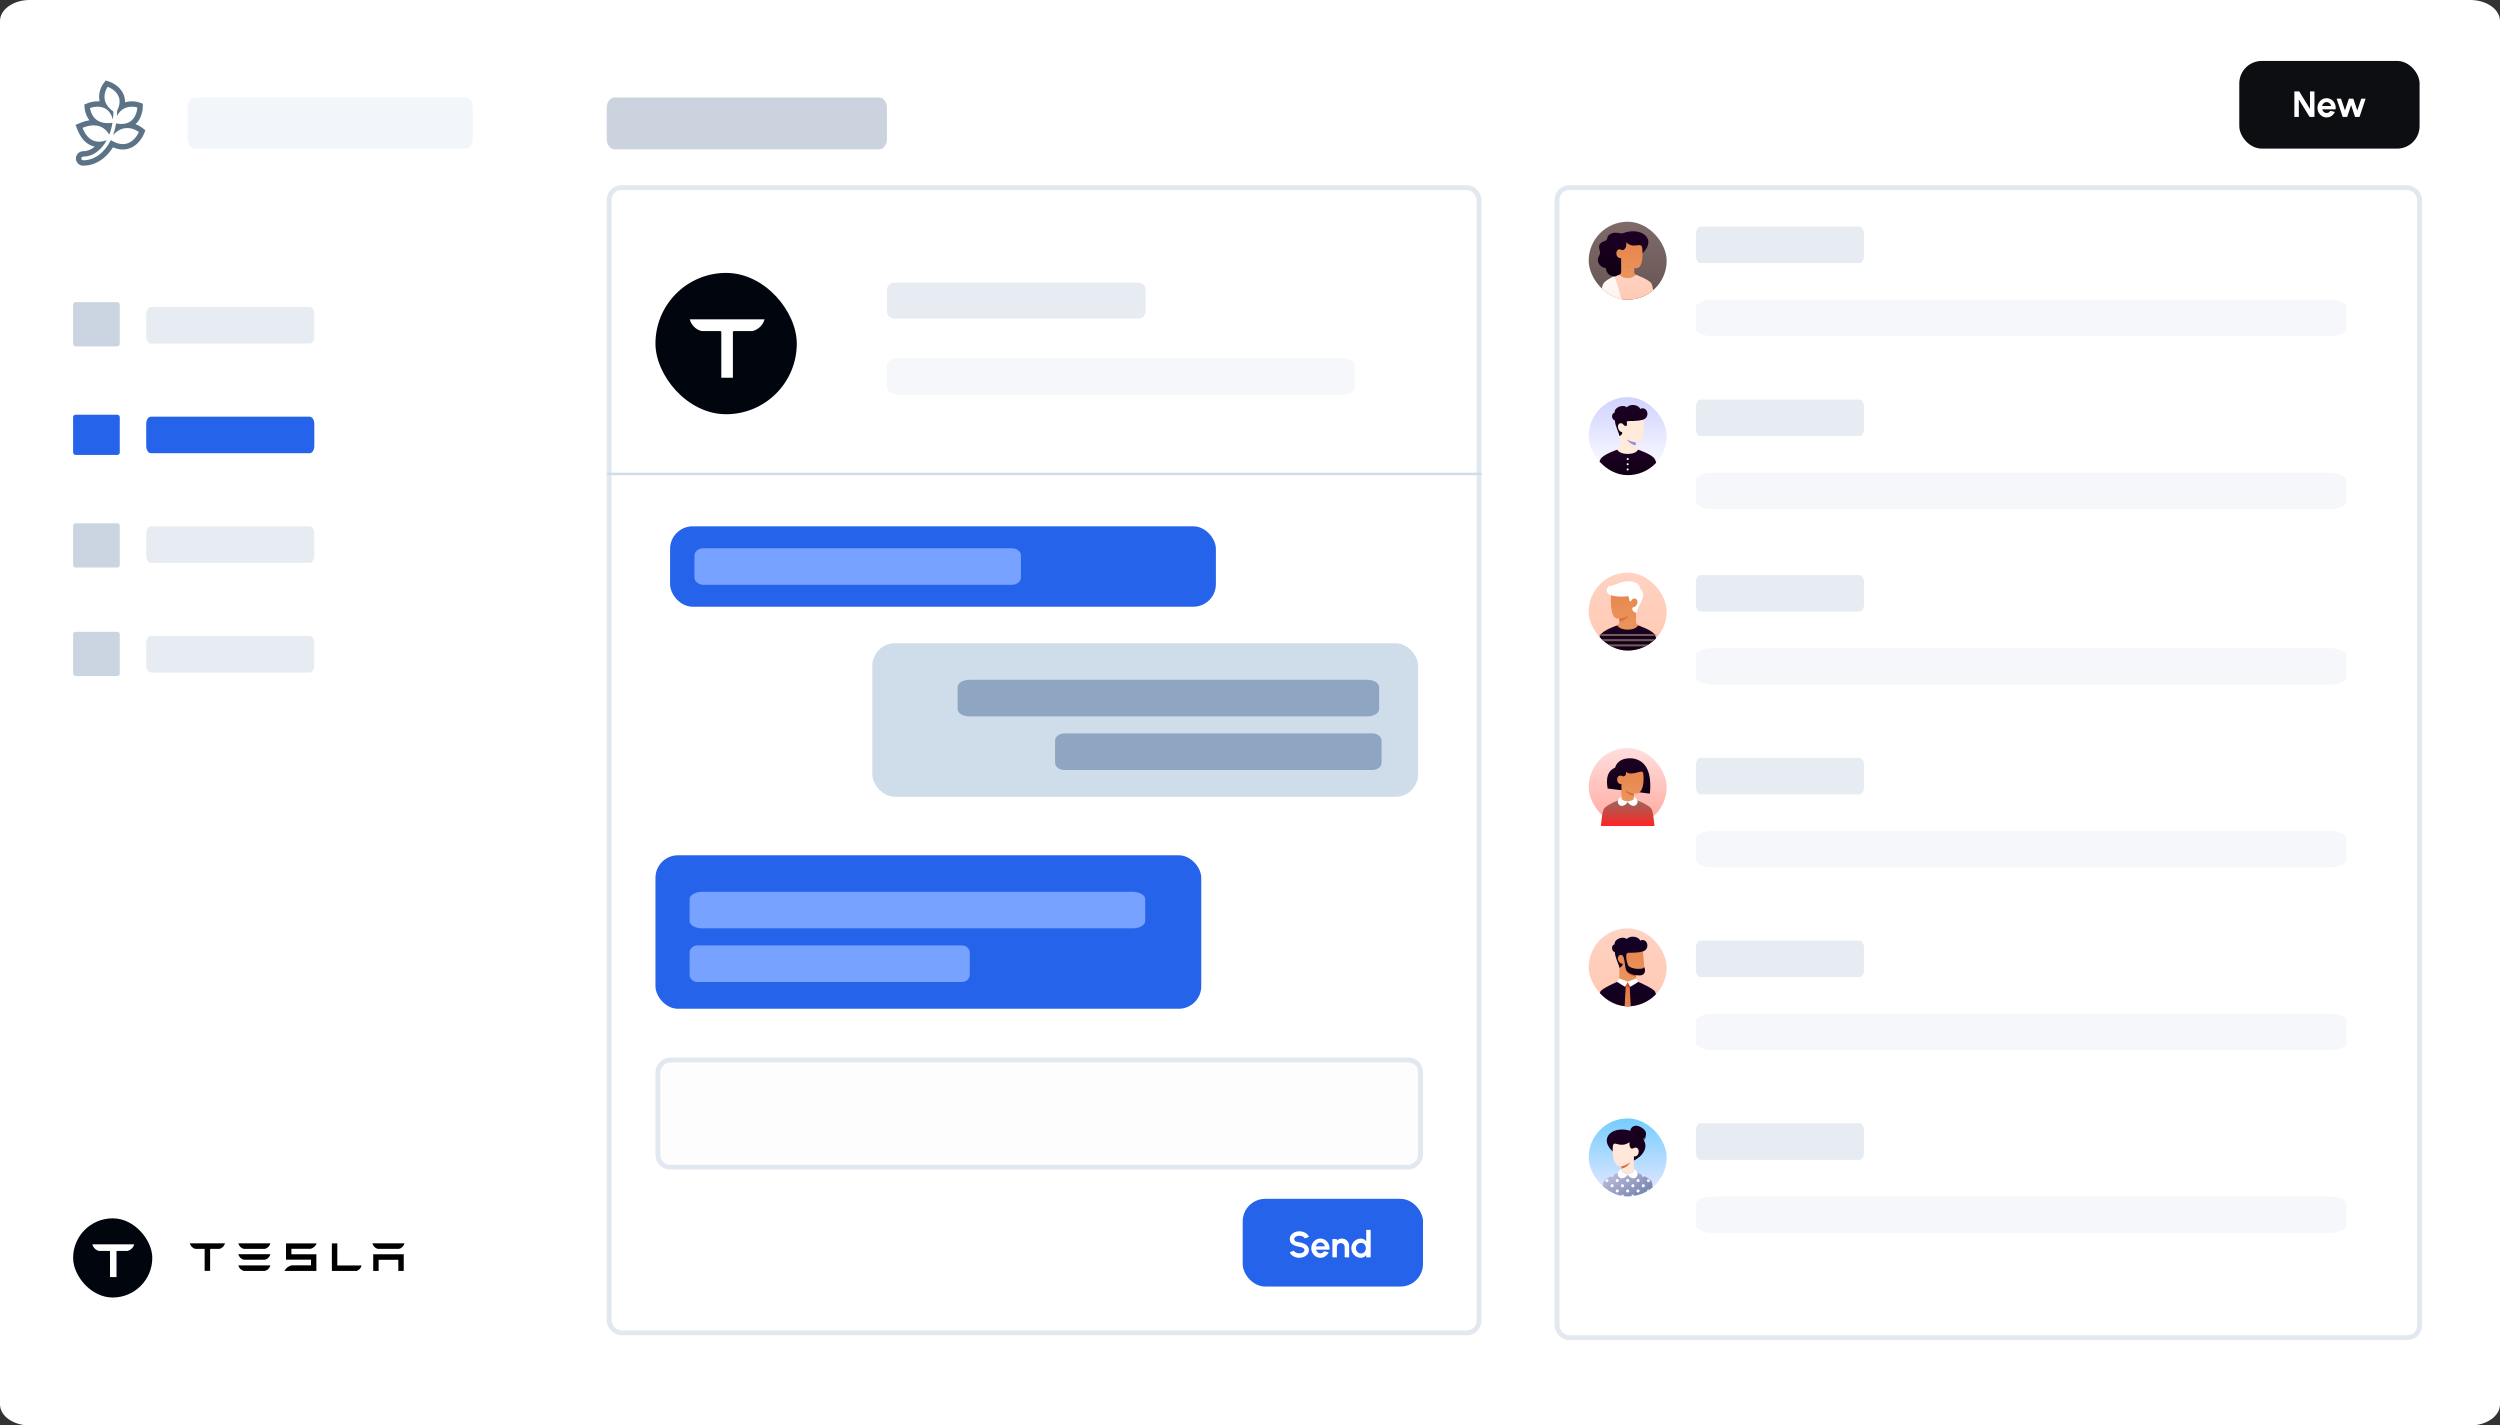 <svg xmlns="http://www.w3.org/2000/svg" width="1026" height="585" fill="none" viewBox="0 0 1026 585"><rect x="0" y="0" width="1026" height="585" fill="#333333" stroke="none"/><path fill="#fff" d="M1013.79 0H12.214C5.469 0 0 3.874 0 8.654V576.346C0 581.126 5.469 585 12.214 585H1013.79C1020.53 585 1026 581.126 1026 576.346V8.654C1026 3.874 1020.53 0 1013.79 0Z"/><rect width="19.153" height="18.15" x="30" y="124" fill="#CBD5E1" rx="1"/><rect width="19.153" height="18.15" x="30" y="214.75" fill="#CBD5E1" rx="1"/><rect width="19.153" height="18.15" x="30" y="259.3" fill="#CBD5E1" rx="1"/><rect width="19.153" height="16.5" x="30" y="170.2" fill="#2563EB" rx="1"/><rect width="74" height="36" x="919" y="25" fill="#0D0E11" rx="9.254"/><path fill="#fff" d="M941.607 48V37.5H943.587L948.02 44.693V37.5H949.85V48H947.877L943.437 40.807V48H941.607ZM954.839 48.195C954.149 48.195 953.519 48.017 952.949 47.663C952.384 47.307 951.931 46.83 951.591 46.23C951.256 45.63 951.089 44.968 951.089 44.242C951.089 43.697 951.186 43.188 951.381 42.712C951.576 42.233 951.844 41.812 952.184 41.453C952.529 41.087 952.929 40.803 953.384 40.597C953.839 40.392 954.324 40.29 954.839 40.29C955.424 40.29 955.959 40.415 956.444 40.665C956.934 40.91 957.349 41.248 957.689 41.678C958.029 42.108 958.276 42.597 958.431 43.148C958.586 43.697 958.621 44.273 958.536 44.873H953.054C953.124 45.153 953.239 45.405 953.399 45.63C953.559 45.85 953.761 46.028 954.006 46.163C954.251 46.292 954.529 46.36 954.839 46.365C955.159 46.37 955.449 46.295 955.709 46.14C955.974 45.98 956.194 45.765 956.369 45.495L958.236 45.93C957.931 46.595 957.476 47.14 956.871 47.565C956.266 47.985 955.589 48.195 954.839 48.195ZM952.994 43.5H956.684C956.629 43.2 956.511 42.93 956.331 42.69C956.156 42.445 955.939 42.25 955.679 42.105C955.419 41.96 955.139 41.888 954.839 41.888C954.539 41.888 954.261 41.96 954.006 42.105C953.751 42.245 953.534 42.438 953.354 42.682C953.179 42.922 953.059 43.195 952.994 43.5ZM963.275 48H961.46L958.955 40.5H960.747L962.375 45.352L963.995 40.5H965.802L967.422 45.352L969.05 40.5H970.842L968.337 48H966.522L964.895 43.125L963.275 48Z"/><rect width="354" height="472" x="639" y="77" stroke="#E2E8F0" stroke-width="2" rx="5"/><path fill="#E6ECF2" d="M763.083 93H697.917C696.858 93 696 94.343 696 96V105C696 106.657 696.858 108 697.917 108H763.083C764.142 108 765 106.657 765 105V96C765 94.343 764.142 93 763.083 93Z"/><path fill="#E6ECF2" fill-opacity=".4" d="M955.583 123H703.417C699.321 123 696 124.343 696 126V135C696 136.657 699.321 138 703.417 138H955.583C959.679 138 963 136.657 963 135V126C963 124.343 959.679 123 955.583 123Z"/><g clip-path="url(#clip0_124_540)"><rect width="32" height="32" x="652" y="91" fill="url(#paint0_linear_124_540)" rx="16"/><path fill="url(#paint1_linear_124_540)" d="M665.151 113.28C666.075 111.744 668.196 108.8 673.246 104.663C680.866 98.42 673.674 92.71 665.948 95.751C665.121 96.077 662.831 94.774 660.709 96.146C659.341 97.031 659.873 97.725 659.34 98.419C658.808 99.113 656.753 99.072 656.303 100.873C656.036 101.94 656.774 103.058 656.675 103.861C656.577 104.665 655.798 105.389 655.761 106.449C655.745 106.897 655.817 107.343 655.974 107.763C656.13 108.183 656.368 108.568 656.673 108.896C656.979 109.224 657.346 109.489 657.753 109.675C658.161 109.861 658.601 109.965 659.049 109.981C659.053 110.867 659.399 111.716 660.014 112.353C660.63 112.989 661.467 113.363 662.352 113.396C662.919 113.417 663.483 113.295 663.991 113.042C664.495 113.506 664.927 113.652 665.151 113.28Z"/><path fill="url(#paint2_linear_124_540)" d="M665.333 111.693C665.333 110.733 665.3 105.998 665.302 105.918C662.666 106.307 662.72 101.293 665.386 102.52C665.973 102.893 667.626 102.52 667.466 99.427C670.346 102.52 673.69 98.912 673.977 101.852C674.368 105.867 673.974 110.068 671.48 110.068C671.207 110.065 670.935 110.038 670.666 109.987V111.693C670.666 112.76 672.586 113.293 672.586 113.293C672.586 113.293 669.27 116.419 667.893 116.401C666.516 116.384 663.413 113.293 663.413 113.293C663.413 113.293 665.333 112.76 665.333 111.693Z"/><path style="mix-blend-mode:multiply" fill="url(#paint3_linear_124_540)" d="M670.666 109.986C669.343 109.693 668.089 109.146 666.974 108.376C666.974 108.376 667.894 110.626 670.663 111.053L670.666 109.986Z" opacity=".7"/><path fill="url(#paint4_linear_124_540)" d="M677.814 116.493C678.588 118.213 678.987 123.427 678.987 123.427H657.014C657.014 123.427 657.413 118.213 658.187 116.493C658.865 114.987 663.332 113.257 664.642 112.76C665.398 113.606 666.481 114.147 668 114.147C669.52 114.147 670.603 113.606 671.359 112.76C672.668 113.257 677.136 114.987 677.814 116.493Z"/><path fill="url(#paint5_linear_124_540)" d="M657.981 116.528C658.562 115.424 660.472 114.266 662.239 113.485C663.12 113.096 665.76 124.28 665.76 124.28H656.916C656.916 124.28 656.809 118.757 657.981 116.528Z"/></g><path fill="#E6ECF2" d="M763.083 164H697.917C696.858 164 696 165.343 696 167V176C696 177.657 696.858 179 697.917 179H763.083C764.142 179 765 177.657 765 176V167C765 165.343 764.142 164 763.083 164Z"/><path fill="#E6ECF2" d="M127.083 261H61.917C60.858 261 60 262.343 60 264V273C60 274.657 60.858 276 61.917 276H127.083C128.142 276 129 274.657 129 273V264C129 262.343 128.142 261 127.083 261Z"/><path fill="#E6ECF2" d="M127.083 216H61.917C60.858 216 60 217.343 60 219V228C60 229.657 60.858 231 61.917 231H127.083C128.142 231 129 229.657 129 228V219C129 217.343 128.142 216 127.083 216Z"/><path fill="#2563EB" d="M127.083 171H61.917C60.858 171 60 172.343 60 174V183C60 184.657 60.858 186 61.917 186H127.083C128.142 186 129 184.657 129 183V174C129 172.343 128.142 171 127.083 171Z"/><path fill="#E6ECF2" d="M127.083 126H61.917C60.858 126 60 127.343 60 129V138C60 139.657 60.858 141 61.917 141H127.083C128.142 141 129 139.657 129 138V129C129 127.343 128.142 126 127.083 126Z"/><path fill="#E6ECF2" fill-opacity=".4" d="M955.583 194H703.417C699.321 194 696 195.343 696 197V206C696 207.657 699.321 209 703.417 209H955.583C959.679 209 963 207.657 963 206V197C963 195.343 959.679 194 955.583 194Z"/><path fill="#E6ECF2" d="M763.083 236H697.917C696.858 236 696 237.343 696 239V248C696 249.657 696.858 251 697.917 251H763.083C764.142 251 765 249.657 765 248V239C765 237.343 764.142 236 763.083 236Z"/><g clip-path="url(#clip1_124_540)"><rect width="32" height="32" x="652" y="235" fill="url(#paint6_linear_124_540)" rx="16"/><path fill="url(#paint7_linear_124_540)" d="M664.587 255.137C664.574 256.133 663.756 256.887 662.133 257.377C664.089 258.799 666.045 259.937 668 259.937C669.956 259.937 671.911 258.799 673.867 257.377C672.255 256.886 671.437 256.154 671.413 255.18C671.413 255.006 671.425 251.191 671.432 249.526C672.961 247.545 672.399 245.222 671.92 245.28C671.333 245.351 666.245 240.523 665.269 240.275C664.293 240.027 661.813 240.827 661.387 243.053C660.96 245.28 660.782 250.893 662.4 253.133C662.861 253.771 663.597 254.019 664.587 253.88C664.588 254.346 664.587 255.137 664.587 255.137Z"/><path fill="#DB6F3D" d="M664.587 253.88C666.934 253.613 668.427 252.6 668.427 252.6C668.427 252.6 667.147 254.733 664.587 255.16V253.88Z"/><path fill="#fff" d="M672.213 249.56C672.948 247.792 675.893 244.193 673.355 241.953C672.501 237.793 667.787 238.253 664.64 239.213C662.525 239.858 660.928 241.133 660.587 240.173C658.453 241.953 659.522 243.693 660.928 244.193C662.204 244.646 664.363 245.099 668.033 244.673C668.688 244.596 668.551 246.604 668.901 246.821C669.427 247.147 669.835 245.099 671.276 245.714C672.716 246.329 671.861 249.18 670.315 249.18C669.781 249.18 669.515 250.646 670.955 251.34C672 251.853 671.736 250.708 672.213 249.56Z"/><path fill="url(#paint8_linear_124_540)" d="M679.2 260.633C680.216 262.698 680.8 267.46 680.8 267.46H655.2C655.2 267.46 655.785 262.697 656.8 260.633C657.815 258.569 663.744 256.654 663.744 256.654C664.887 259 671.158 259 672.253 256.653C672.253 256.653 678.185 258.568 679.2 260.633Z"/><mask id="mask0_124_540" style="mask-type:alpha" width="26" height="12" x="655" y="256" maskUnits="userSpaceOnUse"><path fill="url(#paint9_linear_124_540)" d="M679.2 260.633C680.216 262.698 680.8 267.46 680.8 267.46H655.2C655.2 267.46 655.785 262.697 656.8 260.633C657.815 258.569 663.744 256.654 663.744 256.654C664.887 259 671.158 259 672.253 256.653C672.253 256.653 678.185 258.568 679.2 260.633Z"/></mask><g mask="url(#mask0_124_540)"><path fill="#6E5C5A" d="M654.134 265.293V264.44H681.867V265.293H654.134ZM654.134 263.16V262.307H681.867V263.16H654.134ZM654.134 261.027V260.173H681.867V261.027H654.134Z"/></g></g><path fill="#E6ECF2" fill-opacity=".4" d="M955.583 266H703.417C699.321 266 696 267.343 696 269V278C696 279.657 699.321 281 703.417 281H955.583C959.679 281 963 279.657 963 278V269C963 267.343 959.679 266 955.583 266Z"/><rect width="32" height="32" x="652" y="307" fill="url(#paint10_linear_124_540)" rx="16"/><path fill="url(#paint11_linear_124_540)" d="M677.814 332.067C678.596 333.56 678.987 339 678.987 339H657.014C657.014 339 657.405 333.56 658.187 332.067C659.36 329.827 668 326.947 668 326.947C668 326.947 676.64 329.827 677.814 332.067Z"/><path fill="url(#paint12_linear_124_540)" d="M677.117 325.711L659.788 323.616C658.934 319.081 659.947 316.224 662.828 315.044C664.16 310.68 669.344 311.035 670.813 311.391C675.813 312.601 677.914 317.375 677.117 325.711Z"/><path fill="url(#paint13_linear_124_540)" d="M665.441 328.227V321.827C662.772 321.787 663.292 317.162 665.974 318.573C666.454 318.787 667.681 318.2 667.254 316.76C670.134 318.893 674.147 315.149 674.401 317.453C674.899 321.988 673.935 325.715 671.376 325.715C671.103 325.725 670.83 325.709 670.561 325.667V328.227C669.726 328.724 668.89 328.973 668.055 328.973C667.22 328.973 666.349 328.724 665.441 328.227Z"/><path fill="#DB6F3D" d="M670.56 325.667V326.52C668.96 326.52 667.716 325.756 666.827 324.227C667.894 324.938 669.138 325.418 670.56 325.667Z"/><path fill="#fff" d="M667.997 328.864C668.727 328.829 670.561 328.452 670.561 327.636V326.947C670.756 326.947 671.316 327.409 671.604 327.8C672.743 329.347 671.48 330.733 670.45 330.733C669.15 330.733 668.289 329.647 668.001 329.125C667.713 329.648 666.851 330.733 665.551 330.733C664.521 330.733 663.258 329.347 664.397 327.8C664.685 327.409 665.245 326.947 665.441 326.947V327.636C665.441 328.452 667.226 328.829 667.997 328.864Z"/><path fill="#E6ECF2" d="M763.083 311H697.917C696.858 311 696 312.343 696 314V323C696 324.657 696.858 326 697.917 326H763.083C764.142 326 765 324.657 765 323V314C765 312.343 764.142 311 763.083 311Z"/><path fill="#E6ECF2" fill-opacity=".4" d="M955.583 341H703.417C699.321 341 696 342.343 696 344V353C696 354.657 699.321 356 703.417 356H955.583C959.679 356 963 354.657 963 353V344C963 342.343 959.679 341 955.583 341Z"/><g clip-path="url(#clip2_124_540)"><rect width="32" height="32" x="652" y="381" fill="url(#paint14_linear_124_540)" rx="16"/><path fill="url(#paint15_linear_124_540)" d="M671.413 399.773V402.12C671.413 402.352 668 403.056 668 403.056C668 403.056 664.587 402.451 664.587 402.12C664.587 401.493 664.599 398.344 664.587 395.42C663.058 393.439 663.058 392.2 664.267 390.92C665.475 389.64 674.08 389 674.08 389C674.08 389 674.725 395.209 674.827 396.893C674.867 397.571 675.307 399.773 673.6 399.773H671.413Z"/><path fill="#DE6530" d="M671.413 399.573V400.857C669.127 400.45 667.812 399.591 667.467 398.28C668.462 398.956 669.742 399.382 671.307 399.56C671.342 399.564 671.378 399.568 671.413 399.573Z"/><path fill="url(#paint16_linear_124_540)" d="M679.2 406.953C679.877 408.33 680.411 410.605 680.8 413.78H655.2C655.59 410.605 656.123 408.329 656.8 406.953C657.475 405.581 663.734 402.941 663.734 402.941L672.267 402.941C672.267 402.941 678.527 405.584 679.2 406.953Z"/><path fill="url(#paint17_linear_124_540)" d="M668.746 403.613L669.28 413.427H666.72L667.253 403.613C667.253 403.613 667.751 403.08 668 403.08C668.249 403.08 668.746 403.613 668.746 403.613Z"/><path fill="#D24B24" d="M668.854 405.599L667.197 404.642L667.253 403.613C667.585 403.258 667.834 403.08 668 403.08C668.166 403.08 668.415 403.258 668.746 403.613L668.854 405.599Z"/><path fill="#fff" d="M668 403.079L666.934 405L663.627 402.973L664.587 401.587L668 402.848L671.414 401.587L672.374 402.973L669.067 405L668 403.079Z"/><path fill="url(#paint18_linear_124_540)" d="M665.976 392.222C665.637 391.931 665.225 391.735 664.642 392.037C663.261 392.754 664.177 395.521 665.723 395.467C666.256 395.449 666.012 396.511 664.587 397.213C664.587 396.093 662.88 393.32 662.731 390.795C661.014 390.156 661.44 387.597 662.619 387.597C662.431 385.251 666.187 384.04 667.641 385.386C669.12 383.613 672.854 384.52 673.079 386.058C675.646 384.687 677.334 388.626 674.93 390.156C673.941 390.785 671.627 391.024 668.287 391.024C666.684 391.024 667.606 394.776 668.107 395.987C668.747 397.533 672.32 397.747 673.44 397.587C674.315 397.462 674.774 397.107 674.827 396.893C675.627 399.027 674.614 400.307 673.014 400.307C670.294 400.307 667.574 399.507 667.147 397.533C666.807 395.963 666.826 393.428 665.976 392.222Z"/></g><path fill="#E6ECF2" d="M763.083 386H697.917C696.858 386 696 387.343 696 389V398C696 399.657 696.858 401 697.917 401H763.083C764.142 401 765 399.657 765 398V389C765 387.343 764.142 386 763.083 386Z"/><path fill="#E6ECF2" fill-opacity=".4" d="M955.583 416H703.417C699.321 416 696 417.343 696 419V428C696 429.657 699.321 431 703.417 431H955.583C959.679 431 963 429.657 963 428V419C963 417.343 959.679 416 955.583 416Z"/><g clip-path="url(#clip3_124_540)"><rect width="32" height="32" x="652" y="459" fill="url(#paint19_linear_124_540)" rx="16"/><path fill="url(#paint20_linear_124_540)" d="M677.814 484.92C678.596 486.413 678.987 491.853 678.987 491.853H657.014C657.014 491.853 657.405 486.413 658.187 484.92C659.36 482.68 668 479.8 668 479.8C668 479.8 676.64 482.68 677.814 484.92Z"/><mask id="mask1_124_540" style="mask-type:alpha" width="22" height="13" x="657" y="479" maskUnits="userSpaceOnUse"><path fill="url(#paint21_linear_124_540)" d="M677.814 484.92C678.596 486.413 678.987 491.853 678.987 491.853H657.014C657.014 491.853 657.405 486.413 658.187 484.92C659.36 482.68 668 479.8 668 479.8C668 479.8 676.64 482.68 677.814 484.92Z"/></mask><g mask="url(#mask1_124_540)"><path fill="#fff" d="M678.027 490.893C678.027 490.767 678.064 490.643 678.135 490.538C678.205 490.432 678.305 490.35 678.422 490.302C678.539 490.254 678.667 490.241 678.792 490.266C678.916 490.29 679.03 490.351 679.119 490.441C679.209 490.53 679.27 490.644 679.294 490.768C679.319 490.893 679.306 491.021 679.258 491.138C679.21 491.255 679.128 491.355 679.022 491.425C678.917 491.496 678.793 491.533 678.667 491.533C678.497 491.533 678.334 491.466 678.214 491.346C678.094 491.226 678.027 491.063 678.027 490.893V490.893ZM673.76 490.893C673.76 490.767 673.798 490.643 673.868 490.538C673.938 490.432 674.038 490.35 674.155 490.302C674.272 490.254 674.401 490.241 674.525 490.266C674.649 490.29 674.763 490.351 674.853 490.441C674.942 490.53 675.003 490.644 675.028 490.768C675.052 490.893 675.04 491.021 674.991 491.138C674.943 491.255 674.861 491.355 674.756 491.425C674.65 491.496 674.527 491.533 674.4 491.533C674.23 491.533 674.068 491.466 673.947 491.346C673.827 491.226 673.76 491.063 673.76 490.893ZM669.493 490.893C669.493 490.767 669.531 490.643 669.601 490.538C669.672 490.432 669.771 490.35 669.888 490.302C670.005 490.254 670.134 490.241 670.258 490.266C670.382 490.29 670.496 490.351 670.586 490.441C670.675 490.53 670.736 490.644 670.761 490.768C670.786 490.893 670.773 491.021 670.725 491.138C670.676 491.255 670.594 491.355 670.489 491.425C670.384 491.496 670.26 491.533 670.133 491.533C669.964 491.533 669.801 491.466 669.681 491.346C669.561 491.226 669.493 491.063 669.493 490.893ZM665.227 490.893C665.227 490.767 665.264 490.643 665.335 490.538C665.405 490.432 665.505 490.35 665.622 490.302C665.739 490.254 665.867 490.241 665.992 490.266C666.116 490.29 666.23 490.351 666.319 490.441C666.409 490.53 666.47 490.644 666.494 490.768C666.519 490.893 666.506 491.021 666.458 491.138C666.41 491.255 666.328 491.355 666.222 491.425C666.117 491.496 665.993 491.533 665.867 491.533C665.697 491.533 665.534 491.466 665.414 491.346C665.294 491.226 665.227 491.063 665.227 490.893ZM660.96 490.893C660.96 490.767 660.998 490.643 661.068 490.538C661.138 490.432 661.238 490.35 661.355 490.302C661.472 490.254 661.601 490.241 661.725 490.266C661.849 490.29 661.963 490.351 662.053 490.441C662.142 490.53 662.203 490.644 662.228 490.768C662.252 490.893 662.24 491.021 662.191 491.138C662.143 491.255 662.061 491.355 661.956 491.425C661.85 491.496 661.727 491.533 661.6 491.533C661.43 491.533 661.268 491.466 661.147 491.346C661.027 491.226 660.96 491.063 660.96 490.893ZM656.693 490.893C656.693 490.767 656.731 490.643 656.801 490.538C656.872 490.432 656.971 490.35 657.088 490.302C657.205 490.254 657.334 490.241 657.458 490.266C657.582 490.29 657.696 490.351 657.786 490.441C657.875 490.53 657.936 490.644 657.961 490.768C657.986 490.893 657.973 491.021 657.925 491.138C657.876 491.255 657.794 491.355 657.689 491.425C657.584 491.496 657.46 491.533 657.333 491.533C657.164 491.533 657.001 491.466 656.881 491.346C656.761 491.226 656.693 491.063 656.693 490.893V490.893ZM675.893 488.76C675.893 488.633 675.931 488.51 676.001 488.404C676.072 488.299 676.171 488.217 676.288 488.169C676.405 488.12 676.534 488.108 676.658 488.132C676.782 488.157 676.896 488.218 676.986 488.307C677.075 488.397 677.136 488.511 677.161 488.635C677.186 488.759 677.173 488.888 677.125 489.005C677.076 489.122 676.994 489.222 676.889 489.292C676.784 489.362 676.66 489.4 676.533 489.4C676.364 489.4 676.201 489.333 676.081 489.213C675.961 489.092 675.893 488.93 675.893 488.76ZM671.627 488.76C671.627 488.633 671.664 488.51 671.735 488.404C671.805 488.299 671.905 488.217 672.022 488.169C672.139 488.12 672.267 488.108 672.392 488.132C672.516 488.157 672.63 488.218 672.719 488.307C672.809 488.397 672.87 488.511 672.894 488.635C672.919 488.759 672.906 488.888 672.858 489.005C672.81 489.122 672.728 489.222 672.622 489.292C672.517 489.362 672.393 489.4 672.267 489.4C672.097 489.4 671.934 489.333 671.814 489.213C671.694 489.092 671.627 488.93 671.627 488.76ZM667.36 488.76C667.36 488.633 667.398 488.51 667.468 488.404C667.538 488.299 667.638 488.217 667.755 488.169C667.872 488.12 668.001 488.108 668.125 488.132C668.249 488.157 668.363 488.218 668.453 488.307C668.542 488.397 668.603 488.511 668.628 488.635C668.652 488.759 668.64 488.888 668.591 489.005C668.543 489.122 668.461 489.222 668.356 489.292C668.25 489.362 668.127 489.4 668 489.4C667.83 489.4 667.668 489.333 667.547 489.213C667.427 489.092 667.36 488.93 667.36 488.76V488.76ZM663.093 488.76C663.093 488.633 663.131 488.51 663.201 488.404C663.272 488.299 663.371 488.217 663.488 488.169C663.605 488.12 663.734 488.108 663.858 488.132C663.982 488.157 664.096 488.218 664.186 488.307C664.275 488.397 664.336 488.511 664.361 488.635C664.386 488.759 664.373 488.888 664.325 489.005C664.276 489.122 664.194 489.222 664.089 489.292C663.984 489.362 663.86 489.4 663.733 489.4C663.564 489.4 663.401 489.333 663.281 489.213C663.161 489.092 663.093 488.93 663.093 488.76ZM658.827 488.76C658.827 488.633 658.864 488.51 658.935 488.404C659.005 488.299 659.105 488.217 659.222 488.169C659.339 488.12 659.467 488.108 659.592 488.132C659.716 488.157 659.83 488.218 659.919 488.307C660.009 488.397 660.07 488.511 660.094 488.635C660.119 488.759 660.106 488.888 660.058 489.005C660.01 489.122 659.928 489.222 659.822 489.292C659.717 489.362 659.593 489.4 659.467 489.4C659.297 489.4 659.134 489.333 659.014 489.213C658.894 489.092 658.827 488.93 658.827 488.76ZM678.027 486.627C678.027 486.5 678.064 486.376 678.135 486.271C678.205 486.166 678.305 486.084 678.422 486.035C678.539 485.987 678.667 485.974 678.792 485.999C678.916 486.024 679.03 486.085 679.119 486.174C679.209 486.264 679.27 486.378 679.294 486.502C679.319 486.626 679.306 486.755 679.258 486.872C679.21 486.989 679.128 487.088 679.022 487.159C678.917 487.229 678.793 487.267 678.667 487.267C678.497 487.267 678.334 487.199 678.214 487.079C678.094 486.959 678.027 486.796 678.027 486.627V486.627ZM673.76 486.627C673.76 486.5 673.798 486.376 673.868 486.271C673.938 486.166 674.038 486.084 674.155 486.035C674.272 485.987 674.401 485.974 674.525 485.999C674.649 486.024 674.763 486.085 674.853 486.174C674.942 486.264 675.003 486.378 675.028 486.502C675.052 486.626 675.04 486.755 674.991 486.872C674.943 486.989 674.861 487.088 674.756 487.159C674.65 487.229 674.527 487.267 674.4 487.267C674.23 487.267 674.068 487.199 673.947 487.079C673.827 486.959 673.76 486.796 673.76 486.627ZM669.493 486.627C669.493 486.5 669.531 486.376 669.601 486.271C669.672 486.166 669.771 486.084 669.888 486.035C670.005 485.987 670.134 485.974 670.258 485.999C670.382 486.024 670.496 486.085 670.586 486.174C670.675 486.264 670.736 486.378 670.761 486.502C670.786 486.626 670.773 486.755 670.725 486.872C670.676 486.989 670.594 487.088 670.489 487.159C670.384 487.229 670.26 487.267 670.133 487.267C669.964 487.267 669.801 487.199 669.681 487.079C669.561 486.959 669.493 486.796 669.493 486.627ZM665.227 486.627C665.227 486.5 665.264 486.376 665.335 486.271C665.405 486.166 665.505 486.084 665.622 486.035C665.739 485.987 665.867 485.974 665.992 485.999C666.116 486.024 666.23 486.085 666.319 486.174C666.409 486.264 666.47 486.378 666.494 486.502C666.519 486.626 666.506 486.755 666.458 486.872C666.41 486.989 666.328 487.088 666.222 487.159C666.117 487.229 665.993 487.267 665.867 487.267C665.697 487.267 665.534 487.199 665.414 487.079C665.294 486.959 665.227 486.796 665.227 486.627ZM660.96 486.627C660.96 486.5 660.998 486.376 661.068 486.271C661.138 486.166 661.238 486.084 661.355 486.035C661.472 485.987 661.601 485.974 661.725 485.999C661.849 486.024 661.963 486.085 662.053 486.174C662.142 486.264 662.203 486.378 662.228 486.502C662.252 486.626 662.24 486.755 662.191 486.872C662.143 486.989 662.061 487.088 661.956 487.159C661.85 487.229 661.727 487.267 661.6 487.267C661.43 487.267 661.268 487.199 661.147 487.079C661.027 486.959 660.96 486.796 660.96 486.627ZM656.693 486.627C656.693 486.5 656.731 486.376 656.801 486.271C656.872 486.166 656.971 486.084 657.088 486.035C657.205 485.987 657.334 485.974 657.458 485.999C657.582 486.024 657.696 486.085 657.786 486.174C657.875 486.264 657.936 486.378 657.961 486.502C657.986 486.626 657.973 486.755 657.925 486.872C657.876 486.989 657.794 487.088 657.689 487.159C657.584 487.229 657.46 487.267 657.333 487.267C657.164 487.267 657.001 487.199 656.881 487.079C656.761 486.959 656.693 486.796 656.693 486.627V486.627ZM675.893 484.493C675.893 484.367 675.931 484.243 676.001 484.138C676.072 484.032 676.171 483.95 676.288 483.902C676.405 483.854 676.534 483.841 676.658 483.866C676.782 483.89 676.896 483.951 676.986 484.041C677.075 484.13 677.136 484.244 677.161 484.368C677.186 484.493 677.173 484.621 677.125 484.738C677.076 484.855 676.994 484.955 676.889 485.025C676.784 485.096 676.66 485.133 676.533 485.133C676.364 485.133 676.201 485.066 676.081 484.946C675.961 484.826 675.893 484.663 675.893 484.493ZM671.627 484.493C671.627 484.367 671.664 484.243 671.735 484.138C671.805 484.032 671.905 483.95 672.022 483.902C672.139 483.854 672.267 483.841 672.392 483.866C672.516 483.89 672.63 483.951 672.719 484.041C672.809 484.13 672.87 484.244 672.894 484.368C672.919 484.493 672.906 484.621 672.858 484.738C672.81 484.855 672.728 484.955 672.622 485.025C672.517 485.096 672.393 485.133 672.267 485.133C672.097 485.133 671.934 485.066 671.814 484.946C671.694 484.826 671.627 484.663 671.627 484.493ZM667.36 484.493C667.36 484.367 667.398 484.243 667.468 484.138C667.538 484.032 667.638 483.95 667.755 483.902C667.872 483.854 668.001 483.841 668.125 483.866C668.249 483.89 668.363 483.951 668.453 484.041C668.542 484.13 668.603 484.244 668.628 484.368C668.652 484.493 668.64 484.621 668.591 484.738C668.543 484.855 668.461 484.955 668.356 485.025C668.25 485.096 668.127 485.133 668 485.133C667.83 485.133 667.668 485.066 667.547 484.946C667.427 484.826 667.36 484.663 667.36 484.493V484.493ZM663.093 484.493C663.093 484.367 663.131 484.243 663.201 484.138C663.272 484.032 663.371 483.95 663.488 483.902C663.605 483.854 663.734 483.841 663.858 483.866C663.982 483.89 664.096 483.951 664.186 484.041C664.275 484.13 664.336 484.244 664.361 484.368C664.386 484.493 664.373 484.621 664.325 484.738C664.276 484.855 664.194 484.955 664.089 485.025C663.984 485.096 663.86 485.133 663.733 485.133C663.564 485.133 663.401 485.066 663.281 484.946C663.161 484.826 663.093 484.663 663.093 484.493ZM658.827 484.493C658.827 484.367 658.864 484.243 658.935 484.138C659.005 484.032 659.105 483.95 659.222 483.902C659.339 483.854 659.467 483.841 659.592 483.866C659.716 483.89 659.83 483.951 659.919 484.041C660.009 484.13 660.07 484.244 660.094 484.368C660.119 484.493 660.106 484.621 660.058 484.738C660.01 484.855 659.928 484.955 659.822 485.025C659.717 485.096 659.593 485.133 659.467 485.133C659.297 485.133 659.134 485.066 659.014 484.946C658.894 484.826 658.827 484.663 658.827 484.493ZM678.027 482.36C678.027 482.233 678.064 482.11 678.135 482.004C678.205 481.899 678.305 481.817 678.422 481.769C678.539 481.72 678.667 481.708 678.792 481.732C678.916 481.757 679.03 481.818 679.119 481.907C679.209 481.997 679.27 482.111 679.294 482.235C679.319 482.359 679.306 482.488 679.258 482.605C679.21 482.722 679.128 482.822 679.022 482.892C678.917 482.962 678.793 483 678.667 483C678.497 483 678.334 482.933 678.214 482.813C678.094 482.692 678.027 482.53 678.027 482.36V482.36ZM673.76 482.36C673.76 482.233 673.798 482.11 673.868 482.004C673.938 481.899 674.038 481.817 674.155 481.769C674.272 481.72 674.401 481.708 674.525 481.732C674.649 481.757 674.763 481.818 674.853 481.907C674.942 481.997 675.003 482.111 675.028 482.235C675.052 482.359 675.04 482.488 674.991 482.605C674.943 482.722 674.861 482.822 674.756 482.892C674.65 482.962 674.527 483 674.4 483C674.23 483 674.068 482.933 673.947 482.813C673.827 482.692 673.76 482.53 673.76 482.36V482.36ZM660.96 482.36C660.96 482.233 660.998 482.11 661.068 482.004C661.138 481.899 661.238 481.817 661.355 481.769C661.472 481.72 661.601 481.708 661.725 481.732C661.849 481.757 661.963 481.818 662.053 481.907C662.142 481.997 662.203 482.111 662.228 482.235C662.252 482.359 662.24 482.488 662.191 482.605C662.143 482.722 662.061 482.822 661.956 482.892C661.85 482.962 661.727 483 661.6 483C661.43 483 661.268 482.933 661.147 482.813C661.027 482.692 660.96 482.53 660.96 482.36V482.36ZM656.693 482.36C656.693 482.233 656.731 482.11 656.801 482.004C656.872 481.899 656.971 481.817 657.088 481.769C657.205 481.72 657.334 481.708 657.458 481.732C657.582 481.757 657.696 481.818 657.786 481.907C657.875 481.997 657.936 482.111 657.961 482.235C657.986 482.359 657.973 482.488 657.925 482.605C657.876 482.722 657.794 482.822 657.689 482.892C657.584 482.962 657.46 483 657.333 483C657.164 483 657.001 482.933 656.881 482.813C656.761 482.692 656.693 482.53 656.693 482.36V482.36Z"/></g><path fill="url(#paint22_linear_124_540)" d="M669.159 464.621C668.732 462.755 670.755 461.322 672.839 462.306C677.746 464.621 674.827 467.853 673.013 467.64C671.2 467.427 669.586 466.488 669.159 464.621Z"/><path fill="#000" d="M670.934 464.92C670.934 464.92 674.56 467.267 675.467 465.987C675.56 466.521 675.13 468.031 674.454 468.013C672.429 467.961 670.934 464.92 670.934 464.92Z" opacity=".6"/><path fill="url(#paint23_linear_124_540)" d="M670.347 476.387C668.055 477.487 667.721 477.428 662.667 473.293C655.04 467.053 662.24 461.347 669.973 464.387C678.347 468.067 675.541 473.891 670.347 476.387Z"/><path fill="url(#paint24_linear_124_540)" d="M670.56 480.76C669.778 482.04 666.222 482.04 665.44 480.76V478.627C665.44 478.627 665.092 478.637 664.854 478.627C662.358 478.52 661.525 474.506 661.916 470.492C662.203 467.552 664.694 471.587 668.747 468.76C668.587 471.853 669.92 471.533 670.507 471.16C673.174 469.933 673.196 474.962 670.56 474.573V480.76Z"/><path fill="#DB6F3D" d="M665.441 478.626C666.88 478.519 669.027 477.015 669.027 477.015C669.027 477.015 668 479.212 665.441 479.586L665.441 478.626Z"/><path fill="#fff" d="M670.561 480.489V479.8C670.756 479.8 671.316 480.262 671.604 480.653C672.743 482.2 671.48 483.587 670.45 483.587C669.15 483.587 668.289 482.501 668.001 481.978C667.713 482.501 666.851 483.587 665.551 483.587C664.521 483.587 663.258 482.2 664.397 480.653C664.685 480.262 665.245 479.8 665.441 479.8V480.489C665.441 481.305 667.226 481.683 667.997 481.717C668.727 481.683 670.561 481.305 670.561 480.489Z"/></g><path fill="#E6ECF2" d="M763.083 461H697.917C696.858 461 696 462.343 696 464V473C696 474.657 696.858 476 697.917 476H763.083C764.142 476 765 474.657 765 473V464C765 462.343 764.142 461 763.083 461Z"/><path fill="#E6ECF2" fill-opacity=".4" d="M955.583 491H703.417C699.321 491 696 492.343 696 494V503C696 504.657 699.321 506 703.417 506H955.583C959.679 506 963 504.657 963 503V494C963 492.343 959.679 491 955.583 491Z"/><g clip-path="url(#clip4_124_540)"><rect width="32" height="32" x="652" y="163" fill="url(#paint25_linear_124_540)" rx="16"/><path fill="url(#paint26_linear_124_540)" d="M671.307 181.56V182.84C671.307 184.547 673.76 185.293 673.76 185.293C673.76 185.293 670.934 187.427 668 187.427C665.067 187.427 662.24 185.293 662.24 185.293C662.24 185.293 664.713 184.547 664.694 182.84C664.674 181.133 664.687 180.131 664.674 177.207C663.146 175.225 663.244 173.895 664.08 172.96C666.88 169.827 674.507 170.893 674.507 170.893C674.507 170.893 675.219 178.573 673.6 180.813C672.907 181.773 671.307 181.56 671.307 181.56Z"/><path style="mix-blend-mode:multiply" fill="url(#paint27_linear_124_540)" d="M671.307 181.56C668.96 181.293 667.573 180.28 667.573 180.28C668.449 181.575 669.783 182.49 671.307 182.84V181.56Z" opacity=".6"/><path fill="url(#paint28_linear_124_540)" d="M679.2 188.526C680.216 190.591 680.8 195.353 680.8 195.353H655.2C655.2 195.353 655.785 190.59 656.8 188.526C657.815 186.462 663.744 184.547 663.744 184.547C664.887 186.893 671.158 186.893 672.253 184.547C672.253 184.547 678.185 186.461 679.2 188.526Z"/><path fill="#fff" d="M667.573 192.653C667.573 192.569 667.598 192.486 667.645 192.416C667.692 192.346 667.759 192.291 667.837 192.259C667.915 192.227 668 192.218 668.083 192.235C668.166 192.251 668.242 192.292 668.302 192.352C668.361 192.411 668.402 192.487 668.418 192.57C668.435 192.653 668.426 192.739 668.394 192.817C668.362 192.895 668.307 192.961 668.237 193.008C668.167 193.055 668.084 193.08 668 193.08C667.887 193.08 667.778 193.035 667.698 192.955C667.618 192.875 667.573 192.766 667.573 192.653ZM667.573 190.52C667.573 190.436 667.598 190.353 667.645 190.283C667.692 190.213 667.759 190.158 667.837 190.126C667.915 190.093 668 190.085 668.083 190.101C668.166 190.118 668.242 190.159 668.302 190.218C668.361 190.278 668.402 190.354 668.418 190.437C668.435 190.519 668.426 190.605 668.394 190.683C668.362 190.761 668.307 190.828 668.237 190.875C668.167 190.922 668.084 190.947 668 190.947C667.887 190.947 667.778 190.902 667.698 190.822C667.618 190.742 667.573 190.633 667.573 190.52ZM667.573 188.387C667.573 188.302 667.598 188.22 667.645 188.15C667.692 188.079 667.759 188.025 667.837 187.992C667.915 187.96 668 187.952 668.083 187.968C668.166 187.985 668.242 188.025 668.302 188.085C668.361 188.145 668.402 188.221 668.418 188.303C668.435 188.386 668.426 188.472 668.394 188.55C668.362 188.628 668.307 188.695 668.237 188.741C668.167 188.788 668.084 188.813 668 188.813C667.887 188.813 667.778 188.768 667.698 188.688C667.618 188.608 667.573 188.5 667.573 188.387V188.387Z"/><path fill="url(#paint29_linear_124_540)" d="M665.991 174.009C665.651 173.718 665.239 173.521 664.657 173.824C663.275 174.541 664.321 177.293 665.547 177.293C665.867 177.293 666.026 178.298 664.602 179C664.602 177.88 662.895 175.107 662.746 172.582C661.028 171.942 661.455 169.384 662.634 169.384C662.446 167.038 666.202 165.827 667.656 167.173C669.135 165.4 672.868 166.307 673.094 167.845C675.661 166.474 677.348 170.413 674.945 171.942C673.956 172.572 671.642 172.811 668.302 172.811C667.797 172.811 667.515 172.937 667.656 173.56C667.929 174.768 667.295 175.529 665.991 174.009Z"/></g><path fill="#CAD3DE" d="M360.806 40H252.194C250.43 40 249 41.907 249 44.259V57.037C249 59.389 250.43 61.296 252.194 61.296H360.806C362.57 61.296 364 59.389 364 57.037V44.259C364 41.907 362.57 40 360.806 40Z"/><path fill="#F2F5F9" d="M190.75 40H80.25C78.455 40 77 41.88 77 44.2V56.8C77 59.12 78.455 61 80.25 61H190.75C192.545 61 194 59.12 194 56.8V44.2C194 41.88 192.545 40 190.75 40Z"/><rect width="357" height="470" x="250" y="77" stroke="#E2E8F0" stroke-width="2" rx="5"/><rect width="313" height="44" x="1" y="-1" fill="#E6ECF2" fill-opacity=".1" stroke="#E2E8F0" stroke-width="2" rx="5" transform="matrix(1 0 0 -1 269 478)"/><rect width="74" height="36" x="510" y="492" fill="#2563EB" rx="9.254"/><rect width="224" height="33" x="275" y="216" fill="#2563EB" rx="9.254"/><path fill="#77A2FF" d="M415.278 225H288.722C286.666 225 285 226.343 285 228V237C285 238.657 286.666 240 288.722 240H415.278C417.334 240 419 238.657 419 237V228C419 226.343 417.334 225 415.278 225Z"/><path fill="#E6ECF2" fill-opacity=".4" d="M563.278 280H436.722C434.666 280 433 281.343 433 283V292C433 293.657 434.666 295 436.722 295H563.278C565.334 295 567 293.657 567 292V283C567 281.343 565.334 280 563.278 280Z"/><rect width="224" height="63" x="358" y="264" fill="#CEDDE9" rx="9.254"/><rect width="224" height="63" x="269" y="351" fill="#2563EB" rx="9.254"/><path fill="#fff" d="M533.248 516.195C532.668 516.195 532.111 516.105 531.576 515.925C531.046 515.74 530.581 515.477 530.181 515.137C529.781 514.792 529.493 514.38 529.318 513.9L531.036 513.27C531.106 513.47 531.248 513.652 531.463 513.817C531.678 513.982 531.941 514.115 532.251 514.215C532.561 514.315 532.893 514.365 533.248 514.365C533.613 514.365 533.953 514.31 534.268 514.2C534.588 514.085 534.846 513.927 535.041 513.727C535.236 513.522 535.333 513.285 535.333 513.015C535.333 512.74 535.231 512.515 535.026 512.34C534.821 512.16 534.558 512.017 534.238 511.912C533.918 511.807 533.588 511.727 533.248 511.672C532.503 511.557 531.836 511.38 531.246 511.14C530.656 510.9 530.188 510.567 529.843 510.142C529.503 509.717 529.333 509.167 529.333 508.492C529.333 507.857 529.516 507.302 529.881 506.827C530.246 506.352 530.726 505.982 531.321 505.717C531.916 505.452 532.558 505.32 533.248 505.32C533.823 505.32 534.378 505.41 534.913 505.59C535.448 505.77 535.916 506.032 536.316 506.377C536.721 506.722 537.011 507.137 537.186 507.622L535.461 508.245C535.391 508.045 535.248 507.863 535.033 507.698C534.818 507.532 534.556 507.402 534.246 507.307C533.936 507.207 533.603 507.157 533.248 507.157C532.893 507.152 532.556 507.21 532.236 507.33C531.921 507.445 531.663 507.602 531.463 507.802C531.263 508.002 531.163 508.232 531.163 508.492C531.163 508.827 531.256 509.08 531.441 509.25C531.631 509.42 531.883 509.545 532.198 509.625C532.513 509.7 532.863 509.77 533.248 509.835C533.948 509.945 534.596 510.13 535.191 510.39C535.786 510.65 536.263 510.997 536.623 511.432C536.983 511.862 537.163 512.39 537.163 513.015C537.163 513.65 536.983 514.207 536.623 514.687C536.263 515.162 535.786 515.532 535.191 515.797C534.596 516.063 533.948 516.195 533.248 516.195ZM541.894 516.195C541.204 516.195 540.574 516.017 540.004 515.662C539.439 515.307 538.987 514.83 538.647 514.23C538.312 513.63 538.144 512.967 538.144 512.242C538.144 511.697 538.242 511.187 538.437 510.712C538.632 510.232 538.899 509.812 539.239 509.452C539.584 509.087 539.984 508.802 540.439 508.597C540.894 508.392 541.379 508.29 541.894 508.29C542.479 508.29 543.014 508.415 543.499 508.665C543.989 508.91 544.404 509.247 544.744 509.677C545.084 510.107 545.332 510.597 545.487 511.147C545.642 511.697 545.677 512.272 545.592 512.872H540.109C540.179 513.152 540.294 513.405 540.454 513.63C540.614 513.85 540.817 514.027 541.062 514.162C541.307 514.292 541.584 514.36 541.894 514.365C542.214 514.37 542.504 514.295 542.764 514.14C543.029 513.98 543.249 513.765 543.424 513.495L545.292 513.93C544.987 514.595 544.532 515.14 543.927 515.565C543.322 515.985 542.644 516.195 541.894 516.195ZM540.049 511.5H543.739C543.684 511.2 543.567 510.93 543.387 510.69C543.212 510.445 542.994 510.25 542.734 510.105C542.474 509.96 542.194 509.887 541.894 509.887C541.594 509.887 541.317 509.96 541.062 510.105C540.807 510.245 540.589 510.437 540.409 510.682C540.234 510.922 540.114 511.195 540.049 511.5ZM553.682 511.26V516H551.852V511.74C551.852 511.445 551.78 511.177 551.635 510.937C551.49 510.692 551.295 510.5 551.05 510.36C550.81 510.215 550.542 510.142 550.247 510.142C549.952 510.142 549.682 510.215 549.437 510.36C549.197 510.5 549.005 510.692 548.86 510.937C548.72 511.177 548.65 511.445 548.65 511.74V516H546.82L546.812 508.5H548.642L548.65 509.167C548.905 508.897 549.21 508.685 549.565 508.53C549.92 508.37 550.302 508.29 550.712 508.29C551.257 508.29 551.755 508.425 552.205 508.695C552.655 508.96 553.012 509.317 553.277 509.767C553.547 510.212 553.682 510.71 553.682 511.26ZM560.7 504.75H562.53V516H560.7V515.062C560.46 515.397 560.157 515.67 559.792 515.88C559.427 516.09 559.005 516.195 558.525 516.195C557.98 516.195 557.47 516.093 556.995 515.887C556.52 515.682 556.1 515.4 555.735 515.04C555.375 514.675 555.092 514.255 554.887 513.78C554.682 513.305 554.58 512.795 554.58 512.25C554.58 511.705 554.682 511.195 554.887 510.72C555.092 510.245 555.375 509.827 555.735 509.467C556.1 509.102 556.52 508.817 556.995 508.612C557.47 508.407 557.98 508.305 558.525 508.305C559.005 508.305 559.427 508.41 559.792 508.62C560.157 508.825 560.46 509.097 560.7 509.437V504.75ZM558.547 514.432C558.937 514.432 559.282 514.335 559.582 514.14C559.882 513.945 560.117 513.682 560.287 513.352C560.457 513.017 560.542 512.65 560.542 512.25C560.542 511.845 560.457 511.477 560.287 511.147C560.117 510.812 559.88 510.547 559.575 510.352C559.275 510.157 558.932 510.06 558.547 510.06C558.162 510.06 557.81 510.16 557.49 510.36C557.175 510.555 556.922 510.817 556.732 511.147C556.547 511.477 556.455 511.845 556.455 512.25C556.455 512.655 556.55 513.022 556.74 513.352C556.93 513.682 557.182 513.945 557.497 514.14C557.817 514.335 558.167 514.432 558.547 514.432Z"/><path fill="#8EA6C2" d="M563.278 301H436.722C434.666 301 433 302.343 433 304V313C433 314.657 434.666 316 436.722 316H563.278C565.334 316 567 314.657 567 313V304C567 302.343 565.334 301 563.278 301Z"/><path fill="#8EA6C2" d="M561.194 279H397.806C395.152 279 393 280.343 393 282V291C393 292.657 395.152 294 397.806 294H561.194C563.848 294 566 292.657 566 291V282C566 280.343 563.848 279 561.194 279Z"/><path fill="#77A2FF" d="M464.806 366H288.194C285.326 366 283 367.343 283 369V378C283 379.657 285.326 381 288.194 381H464.806C467.674 381 470 379.657 470 378V369C470 367.343 467.674 366 464.806 366Z"/><path fill="#77A2FF" d="M394.806 388H286.194C284.43 388 283 389.343 283 391V400C283 401.657 284.43 403 286.194 403H394.806C396.57 403 398 401.657 398 400V391C398 389.343 396.57 388 394.806 388Z"/><path fill="#E6ECF2" d="M467.209 116H366.949C365.32 116 364 117.32 364 118.949V127.795C364 129.424 365.32 130.744 366.949 130.744H467.209C468.837 130.744 470.157 129.424 470.157 127.795V118.949C470.157 117.32 468.837 116 467.209 116Z"/><path fill="#E6ECF2" fill-opacity=".4" d="M550.667 147H369.333C366.388 147 364 148.343 364 150V159C364 160.657 366.388 162 369.333 162H550.667C553.612 162 556 160.657 556 159V150C556 148.343 553.612 147 550.667 147Z"/><line x1="249" x2="608" y1="194.5" y2="194.5" stroke="#CEDDE9"/><path fill="#000" d="M153.166 514.747V521.578H155.388V517.03H163.473V521.578H165.693V514.759L153.166 514.747ZM155.14 512.538H163.682C164.869 512.305 165.751 511.273 166 510.274H152.823C153.069 511.273 153.964 512.305 155.14 512.538ZM146.438 521.582C147.558 521.114 148.161 520.304 148.391 519.357H138.428L138.434 510.28L136.2 510.286V521.582H146.438ZM119.591 512.507H127.48C128.669 512.167 129.668 511.273 129.911 510.283H117.379V516.958H127.636V519.301L119.591 519.307C118.33 519.654 117.261 520.489 116.727 521.591L117.379 521.58H129.84V514.739H119.591V512.507ZM100.115 512.529H108.655C109.843 512.295 110.726 511.264 110.973 510.264H97.797C98.043 511.264 98.939 512.295 100.115 512.529ZM100.115 516.993H108.655C109.843 516.762 110.726 515.73 110.973 514.73H97.797C98.043 515.73 98.939 516.762 100.115 516.993ZM100.115 521.581H108.655C109.843 521.348 110.726 520.316 110.973 519.317H97.797C98.043 520.316 98.939 521.348 100.115 521.581ZM77.899 510.292C78.156 511.279 79.023 512.288 80.212 512.541H83.807L83.99 512.612V521.556H86.235V512.612L86.439 512.541H90.037C91.239 512.235 92.087 511.279 92.34 510.292V510.27H77.899V510.292Z"/><path fill="#5C7287" d="M44.203 35.622C44.203 35.622 51.788 38.225 48.052 45.474C48.03 45.519 48.042 45.794 48.042 45.895C48.047 46.489 48.018 47.072 47.986 47.656C49.62 44.452 52.22 43.79 54.093 43.79C55.414 43.79 56.372 44.12 56.372 44.12C56.372 44.12 56.17 50.879 49.822 50.879C49.164 50.879 48.441 50.808 47.645 50.648C47.372 52.337 46.96 53.935 46.413 55.42C48.41 53.216 50.458 52.544 52.217 52.544C54.96 52.544 56.993 54.181 56.993 54.181C56.993 54.181 55 59.143 50.393 59.143C49.001 59.143 47.372 58.69 45.486 57.51C42.992 62.543 38.889 65.779 34.142 65.786H34.137C33.714 65.786 33.378 65.454 33.378 65.038C33.378 64.622 33.714 64.282 34.14 64.282C38.09 64.277 41.553 61.659 43.806 57.518C42.958 57.848 41.859 58.148 40.671 58.148C38.317 58.148 35.618 56.964 33.859 52.465C35.633 51.736 37.154 51.441 38.453 51.441C42.063 51.441 43.961 53.718 44.841 55.272C45.432 53.77 45.881 52.128 46.162 50.377C45.445 50.49 44.784 50.539 44.173 50.539C37.469 50.539 36.957 44.339 36.957 44.339C36.957 44.339 38.342 43.783 40.079 43.783C42.334 43.783 45.181 44.723 46.342 49.05C46.455 48.025 46.532 46.974 46.527 45.898C46.527 45.856 46.514 45.758 46.497 45.745C40.042 41.214 44.2 35.625 44.2 35.625M43.387 33.002L42.421 34.303C42.189 34.613 40.183 37.44 40.772 41.084C40.799 41.256 40.834 41.429 40.87 41.599C40.612 41.579 40.348 41.569 40.079 41.569C37.975 41.569 36.311 42.214 36.129 42.286L34.611 42.896L34.746 44.524C34.763 44.738 34.953 46.664 36.168 48.611C36.321 48.858 36.493 49.109 36.688 49.36C35.515 49.54 34.285 49.889 33.016 50.411L31 51.239L31.794 53.268C32.757 55.733 34.086 57.589 35.742 58.786C36.708 59.483 37.765 59.95 38.904 60.184C37.452 61.401 35.818 62.061 34.135 62.063C32.496 62.063 31.158 63.395 31.158 65.035C31.158 66.675 32.493 68 34.135 68C36.912 67.995 39.623 67.064 41.982 65.306C43.638 64.073 45.127 62.423 46.361 60.47C47.739 61.059 49.087 61.357 50.391 61.357C56.429 61.357 58.945 55.265 59.049 55.004L59.66 53.482L58.383 52.453C58.216 52.317 57.2 51.532 55.638 50.953C56.365 50.278 56.979 49.453 57.462 48.488C58.494 46.422 58.581 44.408 58.588 44.187L58.637 42.556L57.092 42.025C56.959 41.978 55.736 41.574 54.09 41.574C53.104 41.574 52.173 41.714 51.303 41.985C51.34 40.887 51.155 39.831 50.748 38.821C49.255 35.105 45.358 33.677 44.92 33.527L43.387 33V33.002Z"/><rect width="32.503" height="32.503" x="30" y="500" fill="#01050E" rx="16.252"/><path fill="#fff" d="M40.645 513.381C39.23 513.08 38.199 511.88 37.894 510.705V510.679H55.074V510.705C54.774 511.88 53.764 513.018 52.334 513.381H48.053L47.811 513.466V524.107H45.14V513.466L44.922 513.381H40.645Z"/><rect width="58" height="58" x="269" y="112" fill="#01050E" rx="29"/><path fill="#fff" d="M287.996 135.878C285.471 135.341 283.631 133.199 283.086 131.103V131.057H313.743V131.103C313.207 133.199 311.407 135.23 308.853 135.878H301.215L300.782 136.03V155.018H296.017V136.03L295.628 135.878H287.996Z"/><defs><linearGradient id="paint0_linear_124_540" x1="668" x2="668" y1="91" y2="123" gradientUnits="userSpaceOnUse"><stop stop-color="#806A6A"/><stop offset="1" stop-color="#665654"/></linearGradient><linearGradient id="paint1_linear_124_540" x1="666.412" x2="665.755" y1="94.77" y2="113.524" gradientUnits="userSpaceOnUse"><stop stop-color="#1D0024"/><stop offset="1" stop-color="#100014"/></linearGradient><linearGradient id="paint2_linear_124_540" x1="668.731" x2="668.731" y1="99.427" y2="116.402" gradientUnits="userSpaceOnUse"><stop stop-color="#E6864E"/><stop offset="1" stop-color="#EB965E"/></linearGradient><linearGradient id="paint3_linear_124_540" x1="667.671" x2="668.224" y1="108.879" y2="111.368" gradientUnits="userSpaceOnUse"><stop stop-color="#E68349"/><stop offset="1" stop-color="#F09960"/></linearGradient><linearGradient id="paint4_linear_124_540" x1="668" x2="668" y1="123.427" y2="112.76" gradientUnits="userSpaceOnUse"><stop stop-color="#FFC9B3"/><stop offset="1" stop-color="#FFD2C2"/></linearGradient><linearGradient id="paint5_linear_124_540" x1="661.337" x2="661.337" y1="124.28" y2="113.475" gradientUnits="userSpaceOnUse"><stop stop-color="#FCF2EB"/><stop offset="1" stop-color="#FFF9F5"/></linearGradient><linearGradient id="paint6_linear_124_540" x1="668" x2="668" y1="267" y2="235" gradientUnits="userSpaceOnUse"><stop stop-color="#FFC9B3"/><stop offset="1" stop-color="#FFD2C2"/></linearGradient><linearGradient id="paint7_linear_124_540" x1="667.48" x2="667.48" y1="240.232" y2="259.937" gradientUnits="userSpaceOnUse"><stop stop-color="#E6864E"/><stop offset="1" stop-color="#EB965E"/></linearGradient><linearGradient id="paint8_linear_124_540" x1="668" x2="668" y1="256.653" y2="267.46" gradientUnits="userSpaceOnUse"><stop stop-color="#1D0024"/><stop offset="1" stop-color="#100014"/></linearGradient><linearGradient id="paint9_linear_124_540" x1="668" x2="668" y1="256.653" y2="267.46" gradientUnits="userSpaceOnUse"><stop stop-color="#1D0024"/><stop offset="1" stop-color="#100014"/></linearGradient><linearGradient id="paint10_linear_124_540" x1="668" x2="668" y1="307" y2="339" gradientUnits="userSpaceOnUse"><stop stop-color="#FFDEDE"/><stop offset="1" stop-color="#FFA89D"/></linearGradient><linearGradient id="paint11_linear_124_540" x1="668" x2="668" y1="339" y2="326.947" gradientUnits="userSpaceOnUse"><stop stop-color="#FF2424"/><stop offset=".823" stop-color="#9D645A"/><stop offset="1" stop-color="#FFD2C2"/><stop offset="1" stop-color="#4D2F2F"/></linearGradient><linearGradient id="paint12_linear_124_540" x1="668.388" x2="668.388" y1="311.196" y2="325.711" gradientUnits="userSpaceOnUse"><stop stop-color="#1D0024"/><stop offset="1" stop-color="#100014"/></linearGradient><linearGradient id="paint13_linear_124_540" x1="669.105" x2="669.105" y1="316.673" y2="328.973" gradientUnits="userSpaceOnUse"><stop stop-color="#E6864E"/><stop offset="1" stop-color="#EB965E"/></linearGradient><linearGradient id="paint14_linear_124_540" x1="668" x2="668" y1="413" y2="381" gradientUnits="userSpaceOnUse"><stop stop-color="#FFC9B3"/><stop offset="1" stop-color="#FFD2C2"/></linearGradient><linearGradient id="paint15_linear_124_540" x1="669.152" x2="669.152" y1="389" y2="403.056" gradientUnits="userSpaceOnUse"><stop stop-color="#E6864E"/><stop offset="1" stop-color="#EB965E"/></linearGradient><linearGradient id="paint16_linear_124_540" x1="668" x2="668" y1="402.941" y2="413.78" gradientUnits="userSpaceOnUse"><stop stop-color="#130027"/><stop offset="1" stop-color="#130017"/></linearGradient><linearGradient id="paint17_linear_124_540" x1="668" x2="668" y1="413.427" y2="403.08" gradientUnits="userSpaceOnUse"><stop stop-color="#E6864E"/><stop offset="1" stop-color="#E67240"/></linearGradient><linearGradient id="paint18_linear_124_540" x1="668.838" x2="668.838" y1="384.413" y2="400.307" gradientUnits="userSpaceOnUse"><stop stop-color="#130027"/><stop offset="1" stop-color="#130017"/></linearGradient><linearGradient id="paint19_linear_124_540" x1="668" x2="668" y1="491" y2="459" gradientUnits="userSpaceOnUse"><stop stop-color="#EBE8FF"/><stop offset="1" stop-color="#73CDFF"/></linearGradient><linearGradient id="paint20_linear_124_540" x1="676.504" x2="668.059" y1="490.069" y2="475.734" gradientUnits="userSpaceOnUse"><stop stop-color="#7182AD"/><stop offset="1" stop-color="#C5C2DF"/></linearGradient><linearGradient id="paint21_linear_124_540" x1="676.504" x2="668.059" y1="490.069" y2="475.734" gradientUnits="userSpaceOnUse"><stop stop-color="#E2834C"/><stop offset="1" stop-color="#DF6638"/></linearGradient><linearGradient id="paint22_linear_124_540" x1="672.322" x2="672.322" y1="461.986" y2="467.65" gradientUnits="userSpaceOnUse"><stop stop-color="#1D0024"/><stop offset="1" stop-color="#100014"/></linearGradient><linearGradient id="paint23_linear_124_540" x1="667.354" x2="667.354" y1="463.545" y2="476.993" gradientUnits="userSpaceOnUse"><stop stop-color="#1D0024"/><stop offset="1" stop-color="#100014"/></linearGradient><linearGradient id="paint24_linear_124_540" x1="667.173" x2="667.173" y1="468.76" y2="481.72" gradientUnits="userSpaceOnUse"><stop stop-color="#FFE8DB"/><stop offset="1" stop-color="#FFE7D7"/></linearGradient><linearGradient id="paint25_linear_124_540" x1="668" x2="668" y1="195" y2="163" gradientUnits="userSpaceOnUse"><stop stop-color="#fff"/><stop offset="1" stop-color="#D0D2FF"/></linearGradient><linearGradient id="paint26_linear_124_540" x1="668.451" x2="668.451" y1="170.718" y2="187.427" gradientUnits="userSpaceOnUse"><stop stop-color="#FFEADB"/><stop offset="1" stop-color="#FFEADB"/></linearGradient><linearGradient id="paint27_linear_124_540" x1="670.601" x2="669.947" y1="180.761" y2="183.237" gradientUnits="userSpaceOnUse"><stop stop-color="#3F45E0"/><stop offset="1" stop-color="#5754EB"/></linearGradient><linearGradient id="paint28_linear_124_540" x1="668" x2="668" y1="184.547" y2="195.353" gradientUnits="userSpaceOnUse"><stop stop-color="#1D0024"/><stop offset="1" stop-color="#100014"/></linearGradient><linearGradient id="paint29_linear_124_540" x1="668.852" x2="668.852" y1="166.2" y2="179" gradientUnits="userSpaceOnUse"><stop stop-color="#1D0024"/><stop offset="1" stop-color="#100014"/></linearGradient><clipPath id="clip0_124_540"><rect width="32" height="32" x="652" y="91" fill="#fff" rx="16"/></clipPath><clipPath id="clip1_124_540"><rect width="32" height="32" x="652" y="235" fill="#fff" rx="16"/></clipPath><clipPath id="clip2_124_540"><rect width="32" height="32" x="652" y="381" fill="#fff" rx="16"/></clipPath><clipPath id="clip3_124_540"><rect width="32" height="32" x="652" y="459" fill="#fff" rx="16"/></clipPath><clipPath id="clip4_124_540"><rect width="32" height="32" x="652" y="163" fill="#fff" rx="16"/></clipPath></defs></svg>